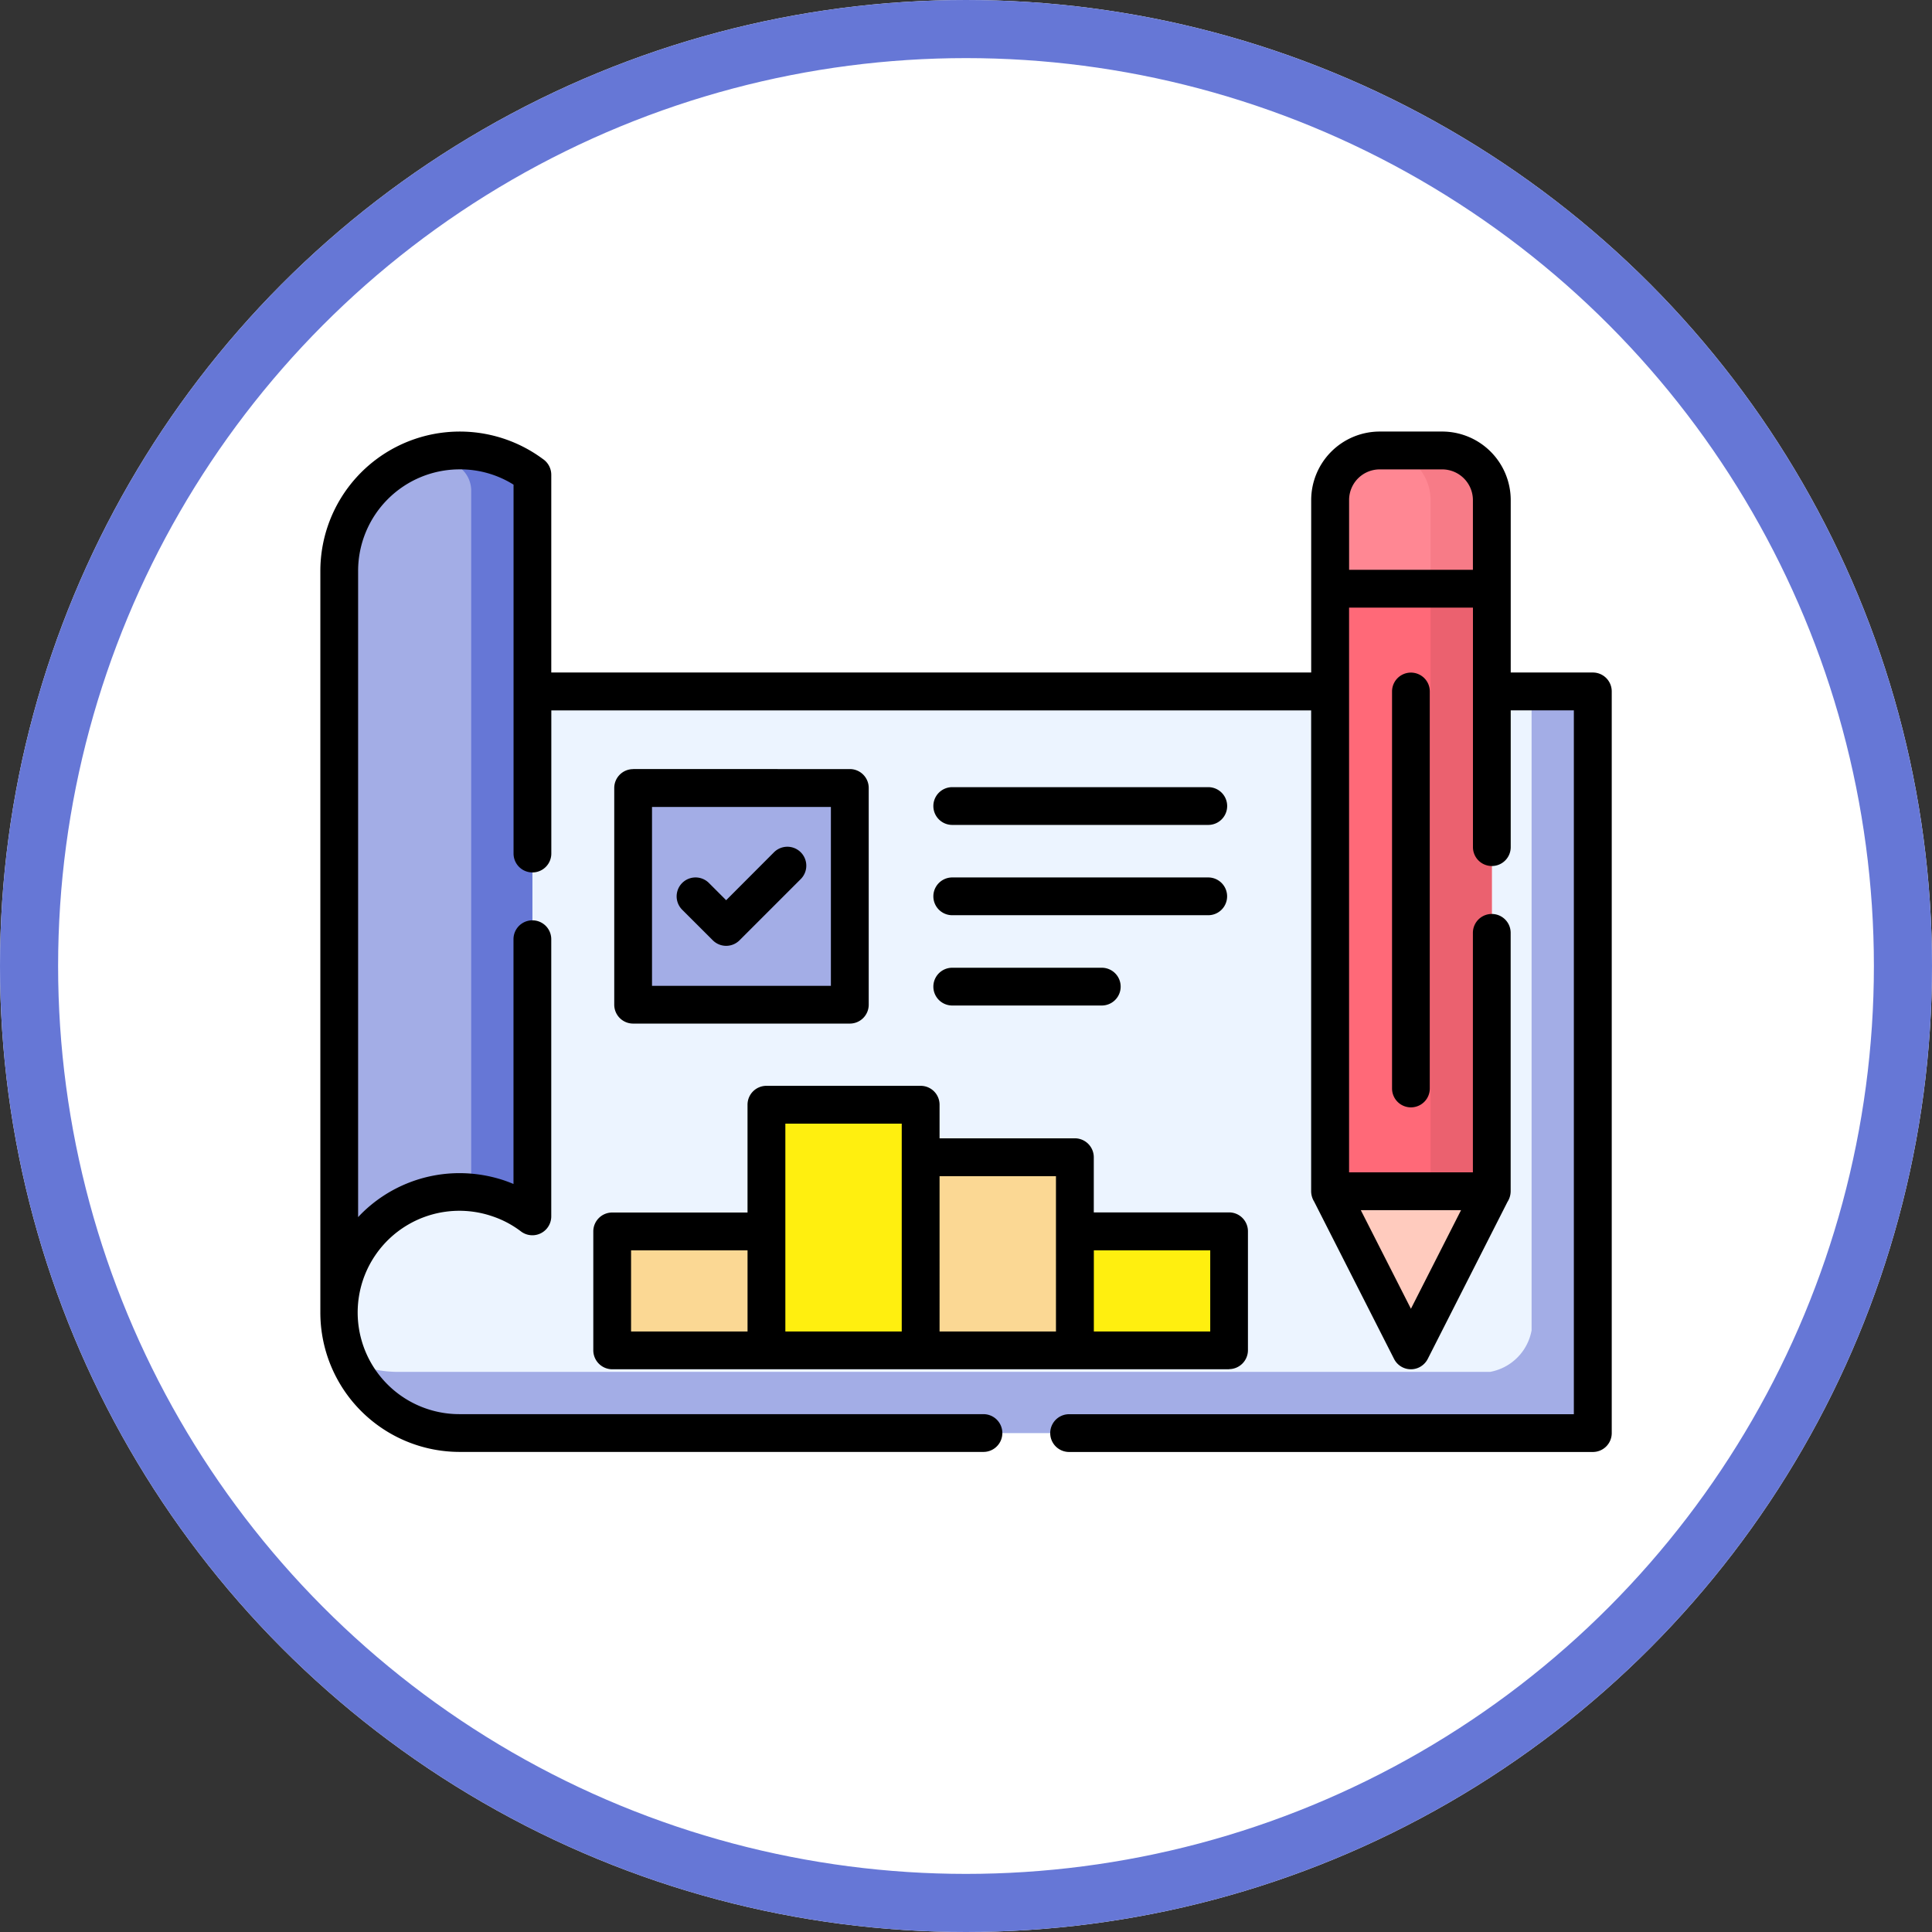 <svg xmlns="http://www.w3.org/2000/svg" width="133" height="133" viewBox="0 0 133 133">
  <rect x="0" y="0" width="133" height="133" fill="#333333" stroke="none"/>
  <g id="Grupo_117547" data-name="Grupo 117547" transform="translate(8222.834 -34.002)">
    <g id="Elipse_17548" data-name="Elipse 17548" transform="translate(-8222.834 34.002)" fill="#fff" stroke="#6677d6" stroke-width="4">
      <circle cx="66.5" cy="66.5" r="66.5" stroke="none"/>
      <circle cx="66.5" cy="66.5" r="64.5" fill="none"/>
    </g>
    <g id="plan" transform="translate(-8200.781 63.709)">
      <g id="Grupo_117100" data-name="Grupo 117100" transform="translate(0 0)">
        <g id="Grupo_117099" data-name="Grupo 117099" transform="translate(1.304 1.305)">
          <path id="Trazado_178696" data-name="Trazado 178696" d="M2.253,47.032H85.681A3.545,3.545,0,0,1,88.546,49.9V95.22a3.551,3.551,0,0,1-2.864,2.864H10.546a8.3,8.3,0,0,1-8.293-8.3V47.032Z" transform="translate(-2.253 -30.441)" fill="#ecf4ff" fill-rule="evenodd"/>
          <path id="Trazado_178697" data-name="Trazado 178697" d="M10.546,18.365a8.291,8.291,0,0,0-8.293,8.293V77.71a8.291,8.291,0,0,1,8.293-8.293,7.748,7.748,0,0,1,4.115,1.088.576.576,0,0,0,.886-.541V21.1a2.017,2.017,0,0,0-1.009-1.713,8.206,8.206,0,0,0-3.991-1.019Z" transform="translate(-2.253 -18.365)" fill="#a3ade6" fill-rule="evenodd"/>
          <path id="Trazado_178698" data-name="Trazado 178698" d="M38.465,58.512H50.858a1.271,1.271,0,0,1,1.265,1.265V72.165a1.268,1.268,0,0,1-1.265,1.265H38.465a1.263,1.263,0,0,1-1.26-1.265V59.777a1.267,1.267,0,0,1,1.26-1.265Z" transform="translate(-16.977 -35.277)" fill="#a3ade6" fill-rule="evenodd"/>
          <path id="Trazado_178699" data-name="Trazado 178699" d="M131.239,33.517l-5.813-1.767-5.315,1.767V75l5.6,1.457L131.239,75Z" transform="translate(-51.901 -24.004)" fill="#ff6978" fill-rule="evenodd"/>
          <path id="Trazado_178700" data-name="Trazado 178700" d="M126.377,116.047l2.082-4.095,2.781-5.478H120.111l2.781,5.478,2.082,4.095A.764.764,0,0,0,126.377,116.047Z" transform="translate(-51.901 -55.482)" fill="#ffcbbe" fill-rule="evenodd"/>
          <path id="Trazado_178701" data-name="Trazado 178701" d="M131.239,27.879V21.766a3.411,3.411,0,0,0-3.4-3.4h-4.321a3.412,3.412,0,0,0-3.406,3.4v6.113Z" transform="translate(-51.901 -18.365)" fill="#ff8793" fill-rule="evenodd"/>
          <path id="Trazado_178702" data-name="Trazado 178702" d="M36.845,119.443H45.33l1.393-4.606-1.393-3.583H36.845a2.639,2.639,0,0,0-2.131,2.136v3.923a2.639,2.639,0,0,0,2.131,2.131Z" transform="translate(-15.927 -57.495)" fill="#fbd894" fill-rule="evenodd"/>
          <path id="Trazado_178703" data-name="Trazado 178703" d="M53.057,113.1H63.678l1.452-5.237L63.678,99.8V98.321a2.639,2.639,0,0,0-2.136-2.136H55.193a2.639,2.639,0,0,0-2.136,2.136V113.1Z" transform="translate(-23.654 -51.147)" fill="#ffef0f" fill-rule="evenodd"/>
          <path id="Trazado_178704" data-name="Trazado 178704" d="M71.408,115.729H82.024L83.1,112.2l-1.073-4.661v-2.973a2.639,2.639,0,0,0-2.136-2.131h-8.48Z" transform="translate(-31.385 -53.78)" fill="#fbd894" fill-rule="evenodd"/>
          <path id="Trazado_178705" data-name="Trazado 178705" d="M89.752,119.443h8.485a2.639,2.639,0,0,0,2.131-2.131V113.39a2.639,2.639,0,0,0-2.131-2.136H89.752Z" transform="translate(-39.112 -57.495)" fill="#ffef0f" fill-rule="evenodd"/>
          <path id="Trazado_178706" data-name="Trazado 178706" d="M81.988,93.871H6.853a8.256,8.256,0,0,1-3.366-.714,8.289,8.289,0,0,0,7.579,4.926H86.2a3.551,3.551,0,0,0,2.864-2.864V49.9A3.545,3.545,0,0,0,86.2,47.032H84.852V91.007A3.551,3.551,0,0,1,81.988,93.871Z" transform="translate(-2.773 -30.441)" fill="#a3ade6" fill-rule="evenodd"/>
          <path id="Trazado_178707" data-name="Trazado 178707" d="M15.841,34.956V69.447A7.506,7.506,0,0,1,19.168,70.5a.576.576,0,0,0,.886-.541V21.1a2.017,2.017,0,0,0-1.009-1.713,8.207,8.207,0,0,0-3.991-1.019,8.45,8.45,0,0,0-2.1.266,8.442,8.442,0,0,1,1.88.753A2.018,2.018,0,0,1,15.841,21.1V34.956Z" transform="translate(-6.76 -18.365)" fill="#6677d6" fill-rule="evenodd"/>
          <path id="Trazado_178708" data-name="Trazado 178708" d="M132.059,34.8v41.48h4.213V34.8Z" transform="translate(-56.934 -25.29)" fill="#eb616f" fill-rule="evenodd"/>
          <path id="Trazado_178709" data-name="Trazado 178709" d="M129.58,21.766v6.113h4.213V21.766a3.411,3.411,0,0,0-3.4-3.4h-4.218A3.412,3.412,0,0,1,129.58,21.766Z" transform="translate(-54.455 -18.365)" fill="#f77b87" fill-rule="evenodd"/>
        </g>
        <path id="Trazado_178710" data-name="Trazado 178710" d="M79.343,25.63V20.817a2.117,2.117,0,0,0-2.1-2.1H72.92a2.109,2.109,0,0,0-2.1,2.1V25.63h8.524Zm-54.434,23.4a1.3,1.3,0,0,1,1.841-1.841l1.186,1.186,3.293-3.3a1.3,1.3,0,1,1,1.841,1.846l-4.213,4.213a1.3,1.3,0,0,1-1.841,0ZM73.776,34.006a1.3,1.3,0,1,1,2.6,0v27.33a1.3,1.3,0,1,1-2.6,0ZM53.248,78.065H61.26V72.479H53.248Zm9.312,2.6H20.09a1.307,1.307,0,0,1-1.3-1.3v-8.19a1.3,1.3,0,0,1,1.3-1.3h9.317V62.453a1.3,1.3,0,0,1,1.3-1.3H41.327a1.3,1.3,0,0,1,1.3,1.3v2.313h9.317a1.306,1.306,0,0,1,1.3,1.3v3.8h9.312a1.3,1.3,0,0,1,1.3,1.3v8.19a1.306,1.306,0,0,1-1.3,1.3Zm-19.933-2.6h8.013V67.375H42.627Zm-10.616,0h8.012V63.758H32.011Zm-10.621,0h8.018V72.479H21.39ZM15.9,32.7H68.21V20.817a4.722,4.722,0,0,1,4.71-4.705h4.321a4.722,4.722,0,0,1,4.705,4.705V32.7H87.6a1.3,1.3,0,0,1,1.3,1.3V85.059a1.3,1.3,0,0,1-1.3,1.3H51.545a1.3,1.3,0,0,1,0-2.6H86.292V35.306H81.946v9.415a1.3,1.3,0,1,1-2.6,0V28.234H70.818V67.11h8.524V50.622a1.3,1.3,0,1,1,2.6,0V68.409a1.382,1.382,0,0,1-.222.738l-5.483,10.8a1.324,1.324,0,0,1-.581.581,1.3,1.3,0,0,1-1.742-.576l-5.5-10.828a1.385,1.385,0,0,1-.207-.714v-33.1H15.9v9.853a1.3,1.3,0,1,1-2.6,0V19.768a6.907,6.907,0,0,0-3.7-1.053A6.99,6.99,0,0,0,2.6,25.709V70.191c.069-.074.138-.148.207-.217A9.571,9.571,0,0,1,9.6,67.164a9.718,9.718,0,0,1,3.051.5c.217.074.433.157.645.246V51.06a1.3,1.3,0,1,1,2.6,0V70.141a1.3,1.3,0,0,1-2.087,1.034,6.819,6.819,0,0,0-1.988-1.048A7,7,0,1,0,9.6,83.755H45.649a1.3,1.3,0,0,1,0,2.6H9.6a9.595,9.595,0,0,1-9.6-9.6V25.709A9.6,9.6,0,0,1,15.316,18a1.312,1.312,0,0,1,.581,1.088V32.7ZM78.526,69.713h-6.9l3.45,6.787Zm-17.4-29.121a1.3,1.3,0,0,1,0,2.6H43.5a1.3,1.3,0,0,1,0-2.6ZM53.794,53.024a1.3,1.3,0,1,1,0,2.6H43.5a1.3,1.3,0,0,1,0-2.6Zm7.328-6.216a1.3,1.3,0,0,1,0,2.6H43.5a1.3,1.3,0,0,1,0-2.6Zm-39.59-7.461H36.45a1.3,1.3,0,0,1,1.3,1.3V55.568a1.3,1.3,0,0,1-1.3,1.3H21.532a1.3,1.3,0,0,1-1.3-1.3V40.651a1.3,1.3,0,0,1,1.3-1.3Zm13.614,2.609H22.832V54.269H35.146Z" transform="translate(0 -16.111)"/>
      </g>
    </g>
  </g>
</svg>
